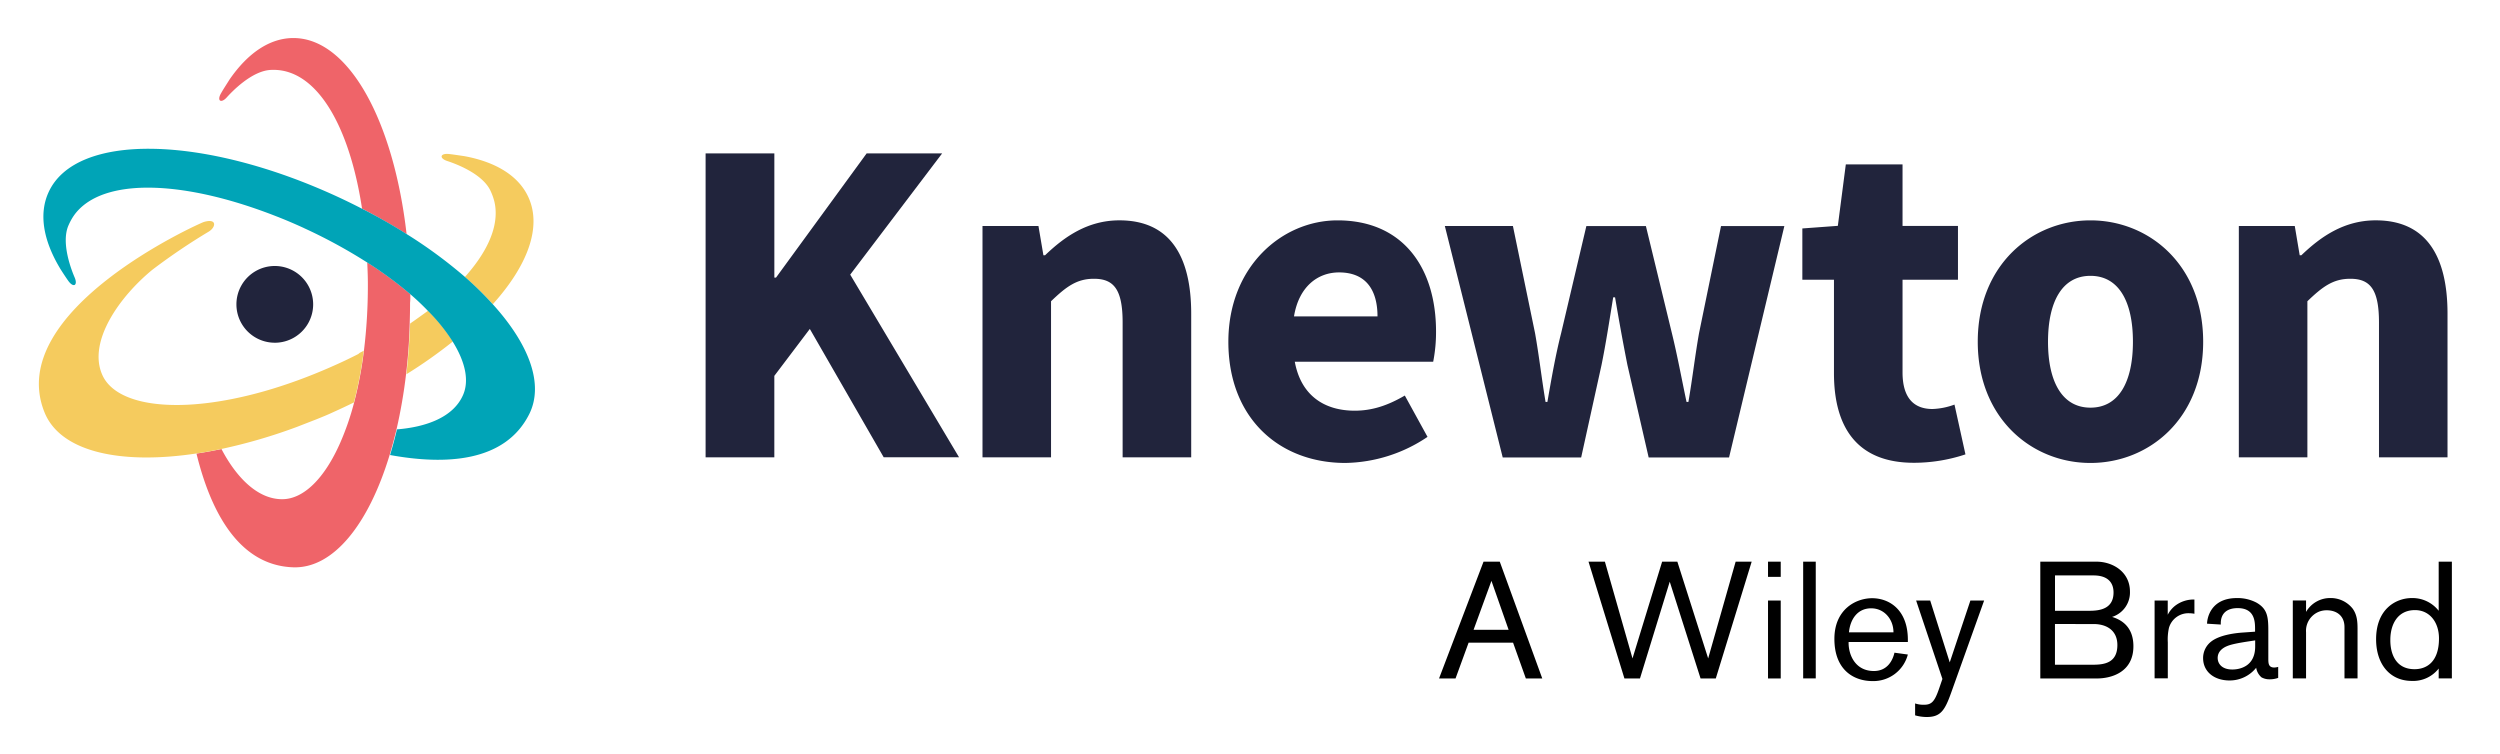 <svg width="116" height="35" fill="none" xmlns="http://www.w3.org/2000/svg"><path d="M32.74 7.117h3.19v5.763h.078l4.205-5.763h3.503l-4.266 5.626 5.05 8.475h-3.496l-3.428-5.956-1.647 2.178v3.78H32.74V7.118zM45.588 10.485h2.596l.23 1.359h.078c.904-.868 1.986-1.62 3.45-1.62 2.335 0 3.33 1.649 3.33 4.332v6.665H52.09v-6.258c0-1.544-.415-2.028-1.334-2.028-.799 0-1.288.372-1.988 1.043v7.243h-3.18V10.485zM56.996 15.857c0-3.483 2.485-5.632 5.064-5.632 3.059 0 4.572 2.224 4.572 5.153.003.472-.042.942-.132 1.405h-6.422c.285 1.558 1.359 2.273 2.784 2.273.813 0 1.543-.248 2.321-.703l1.054 1.918a7 7 0 01-3.811 1.21c-3.06 0-5.43-2.07-5.43-5.624zm6.92-1.177c0-1.19-.51-2.04-1.784-2.04-1.006 0-1.87.68-2.09 2.04h3.874zM67.039 10.485h3.16l1.028 4.976c.188 1.059.305 2.104.487 3.19h.085c.189-1.086.377-2.167.637-3.19l1.171-4.971h2.763l1.206 4.971c.26 1.059.449 2.104.68 3.19h.086c.187-1.086.306-2.131.493-3.19l1.02-4.971h2.939l-2.566 10.736h-3.73l-.986-4.292c-.196-.994-.378-1.983-.573-3.138h-.087c-.188 1.155-.34 2.151-.543 3.147l-.943 4.283h-3.64L67.04 10.485zM85.096 17.318v-4.337h-1.467V10.6l1.647-.121.37-2.851h2.632v2.856h2.572v2.496h-2.572v4.298c0 1.217.552 1.7 1.39 1.7.348-.013.693-.082 1.02-.205l.509 2.31a7.587 7.587 0 01-2.379.39c-2.667.007-3.722-1.668-3.722-4.156zM91.768 15.857c0-3.568 2.513-5.632 5.23-5.632 2.716 0 5.229 2.062 5.229 5.632s-2.513 5.624-5.23 5.624c-2.716 0-5.229-2.063-5.229-5.624zm7.2 0c0-1.859-.654-3.058-1.97-3.058-1.317 0-1.97 1.206-1.97 3.058 0 1.852.655 3.058 1.97 3.058s1.97-1.2 1.97-3.058zM103.882 10.485h2.595l.229 1.359h.078c.904-.868 1.986-1.62 3.451-1.62 2.334 0 3.33 1.649 3.33 4.332v6.665h-3.18v-6.258c0-1.544-.415-2.028-1.334-2.028-.799 0-1.288.372-1.988 1.043v7.243h-3.181V10.485z" fill="#21243C"/><path d="M70.799 31.48l-.592-1.659h-2.064l-.606 1.659h-.765l2.064-5.419h.753l1.972 5.419H70.8zm-1.596-4.528l-.829 2.271H70l-.797-2.271zM79.613 31.48h-.707l-1.43-4.49-1.381 4.49h-.722l-1.666-5.419h.76l1.281 4.49 1.375-4.49h.706l1.43 4.49 1.275-4.49h.744l-1.665 5.419zM82.036 26.767v-.706h.59v.706h-.59zm0 4.713v-3.616h.59v3.616h-.59zM83.667 31.48V26.06h.584v5.419h-.584zM85.775 29.83c0 .56.31 1.305 1.174 1.305.638 0 .877-.51.954-.85l.621.085a1.65 1.65 0 01-1.636 1.232c-.89 0-1.772-.53-1.772-1.957 0-1.375 1-1.888 1.75-1.888.79 0 1.659.528 1.659 1.933v.1h-2.75v.04zm2.082-.491c0-.6-.423-1.113-1.035-1.113-.654 0-.977.537-1.03 1.113h2.065zM92.064 27.864l-1.53 4.277c-.292.82-.489 1.128-1.128 1.128-.184 0-.368-.026-.545-.077v-.552c.131.043.27.064.408.061.361 0 .497-.146.706-.753l.153-.445-1.22-3.639h.653l.907 2.871.958-2.87h.638zM94.67 26.061h2.6c.776 0 1.56.483 1.56 1.39a1.189 1.189 0 01-.83 1.174c.43.13.99.452.99 1.36 0 1.206-1.019 1.496-1.698 1.496H94.67v-5.42zm2.285 2.279c.484 0 1.113-.092 1.113-.85 0-.445-.253-.79-.926-.79h-1.79v1.642l1.603-.002zm.156 2.503c.529 0 1.135-.084 1.135-.913 0-.652-.462-.975-1.112-.975H95.35v1.888h1.76zM100.583 27.864v.661c.082-.161.198-.302.339-.415.257-.198.575-.301.899-.292v.661a1.243 1.243 0 00-.236-.024.935.935 0 00-.946.68c-.048.22-.066.444-.053.668v1.673h-.613v-3.612h.61zM104.635 29.193c0-.34-.009-.976-.807-.976-.51 0-.784.254-.784.707v.055l-.637-.04c0-.17.109-1.189 1.39-1.189.315-.005.627.068.907.214.51.293.546.668.546 1.314v1.274c0 .214 0 .421.275.421a.721.721 0 00.183-.03v.51a1.116 1.116 0 01-.392.067.752.752 0 01-.382-.091.735.735 0 01-.247-.445 1.576 1.576 0 01-1.235.59c-.722 0-1.228-.414-1.228-1.036a.967.967 0 01.392-.783c.367-.275 1.004-.375 1.465-.406l.554-.039v-.117zm-1.29.783c-.117.046-.445.199-.445.552 0 .269.199.537.679.537.34 0 1.061-.138 1.061-1.067v-.284c-.282.046-1.011.138-1.295.262zM108.784 31.48V29.1c0-.56-.401-.783-.823-.783a.952.952 0 00-.96 1.02v2.14h-.615v-3.614h.615v.53a1.29 1.29 0 011.137-.644 1.297 1.297 0 011.03.498c.205.292.222.607.222.945v2.287h-.606zM113.155 31.48v-.46a1.5 1.5 0 01-1.237.575c-1.06 0-1.667-.814-1.667-1.933 0-1.405.921-1.912 1.659-1.912a1.545 1.545 0 011.245.59V26.06h.612v5.419h-.612zm-1.114-.43c.538 0 1.128-.321 1.128-1.427 0-.745-.428-1.314-1.113-1.314-.828 0-1.144.692-1.144 1.375-.008.637.245 1.366 1.12 1.366h.009z" fill="#000"/><path d="M10.515 4.526c.187-.207 1.176-1.283 2.109-1.283a2.266 2.266 0 01.836.13c1.622.57 2.829 2.954 3.34 6.311.727.375 1.416.768 2.066 1.18-.607-5.296-2.698-9.099-5.253-9.099-1.074 0-2.102.671-2.972 1.939 0 .008-.263.406-.38.615-.215.365-.002.488.254.207zM19.039 13.647a17.965 17.965 0 00-2-1.472c.017.34.03.68.03 1.02v.064c0 1.01-.06 2.02-.184 3.023a18.364 18.364 0 01-.457 2.407 12.423 12.423 0 01-.639 1.85c-.73 1.662-1.7 2.617-2.683 2.624-1.172.01-2.161-1.05-2.83-2.328-.395.083-.78.155-1.16.21.63 2.578 1.905 5.19 4.488 5.278 1.869.063 3.503-2.005 4.475-5.214.113-.382.22-.778.32-1.19.193-.84.34-1.691.441-2.548.09-.756.15-1.543.17-2.352.01-.32.017-.643.017-.971.015-.14.014-.269.012-.401z" fill="#EF6469"/><path d="M19.029 15.013a31.064 31.064 0 01-.17 2.351c.747-.463 1.467-.97 2.154-1.519a8.441 8.441 0 00-1.148-1.427c-.272.194-.55.398-.836.595zM24.529 9.175c-.435-.98-1.465-1.648-2.977-1.929-.01 0-.479-.074-.717-.1-.428-.042-.453.202-.093.321.265.087 1.65.554 2.028 1.409.07.15.126.308.167.469.028.116.047.235.056.355.075.97-.442 2.057-1.422 3.152.456.395.888.817 1.295 1.264 1.6-1.778 2.28-3.553 1.663-4.941zM16.62 16.43l-.051.025c-.36.184-.729.359-1.108.525l-.03.012-.03.015c-2.195.972-4.216 1.517-5.909 1.708-.272.03-.533.052-.785.064-2.064.1-3.513-.395-3.955-1.372-.703-1.552.81-3.657 2.324-4.895a28.797 28.797 0 012.608-1.764c.34-.204.398-.632-.227-.448-.152.042-9.3 4.111-7.391 8.834.735 1.823 3.498 2.444 7.052 1.907.38-.056.765-.128 1.16-.21a25.03 25.03 0 003.492-1.02l.93-.362c.265-.107.53-.214.795-.34.316-.141.622-.287.926-.435.205-.79.358-1.591.457-2.4l-.184.096-.074.06z" fill="#F5CB5E"/><path d="M12.75 15.903a1.78 1.78 0 100-3.561 1.78 1.78 0 000 3.56z" fill="#21243C"/><path d="M22.865 14.117a15.302 15.302 0 00-1.287-1.264 21.851 21.851 0 00-2.719-1.998c-.644-.41-1.33-.8-2.06-1.17-.363-.187-.736-.37-1.119-.548C9.428 6.25 3.53 6.147 2.258 8.911c-.452.976-.274 2.189.51 3.51 0 .01.258.41.397.606.25.35.45.208.303-.142-.11-.256-.672-1.605-.279-2.453.067-.152.147-.297.241-.433.069-.099.146-.191.23-.277 1.44-1.477 5.012-1.317 9.174.32l.087.033.053.022c.373.148.747.31 1.121.481l.029.015a24.4 24.4 0 012.919 1.59c.7.444 1.368.936 2 1.472.299.258.565.51.815.772.434.432.819.91 1.149 1.427.594.956.773 1.828.47 2.494-.458 1.02-1.714 1.468-3.058 1.575-.097.414-.204.81-.32 1.19 2.55.466 5.33.35 6.457-1.897.695-1.392-.007-3.245-1.69-5.099z" fill="#00A4B7"/></svg>